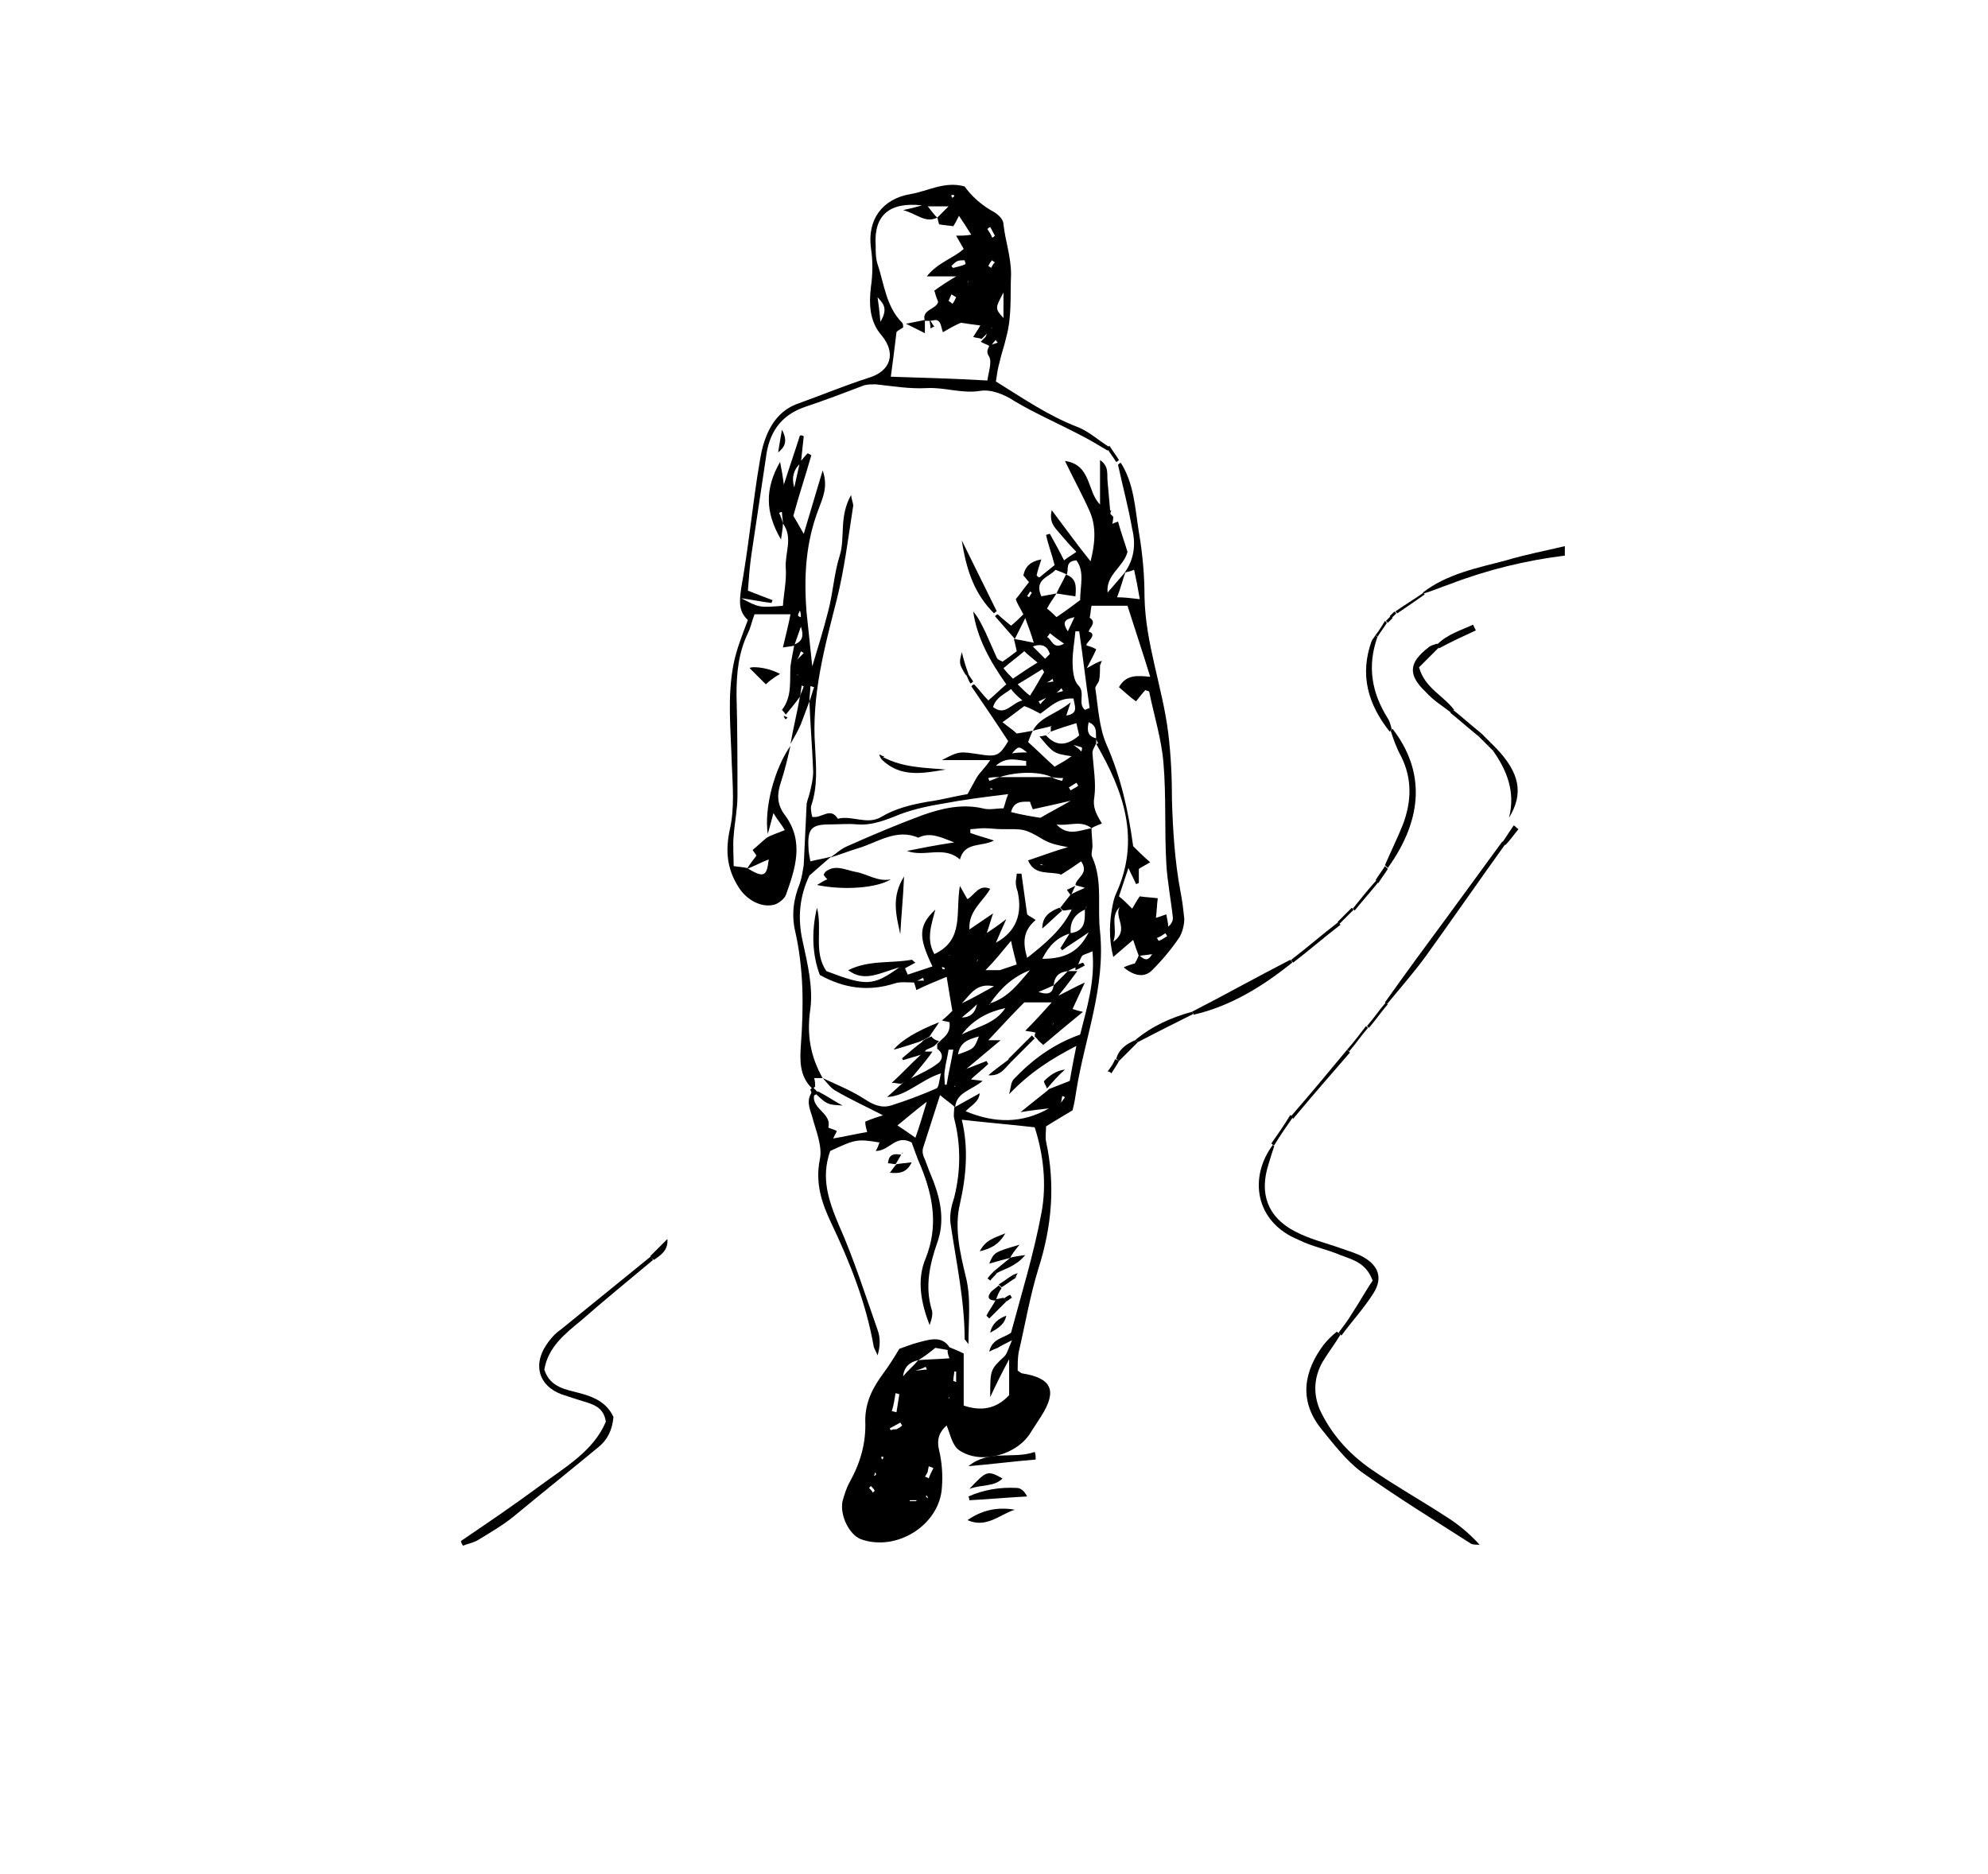 <svg enable-background="new 0 0 210 198" viewBox="0 0 210 198" xmlns="http://www.w3.org/2000/svg"><path d="m150.3 62.6c2.6-2 5.8-2.6 8.8-3.4 2-.6 4.1-1 6.2-1.5v1c-4.1.5-8.2 1.5-12.1 3-.9.3-1.8.7-2.8 1 0 0 0 0-.1-.1z"/><path d="m100.2 142.3c.5.2 1 .4 1.6.7v5.5c1.8.6 3.4.4 4.8-1.1 0-1.1 0-2.2 0-3.8-.8 1.5-1.3 2.5-2 4 0-2.9 0-2.9 1.5-4.3.3-.3.4-.8.8-1.7-.8.4-1.2.6-1.5.8-.3.1-.5.2-.9.4.3-1.4 1.5-1.4 2.3-2 1.1-4.1 2.4-8.3 3.2-12.6.6-3.1.2-6.3-.7-9.1-2.6-.3-5.1-.5-7.7-.8.7 2.9.5 5.8-.2 8.9-.6 2.5 0 5.1.6 7.6.6 2.3.3 4.6.3 7.2-.3-.4-.4-.5-.4-.5 0-4.1-.9-8.2-1.5-12.3-.1-.9.1-1.8.4-2.7.7-2.8.7-5.6 0-8.3-.1-.4 0-.8 0-1.2l2.7-1.5c-.1.6-.3.8-.6 1.1-.2.2-.5.4-.9.8 3.1 1.3 6 1.3 8.8-.3-.9.1-1.8.2-3 .4 1.1-.9 2-1.6 3-2.4h-.1c.8-.3 1.5-.6 2.3-.9.2-1.2.4-2.2.7-3.7-2.7 1.4-4.9 2.8-7.1 5.1.2-.8.2-1.3.5-1.6 2-2.1 4.2-3.7 7-4.7.7-2.8 1.6-5.6 1.3-8.8-.6.3-.9.3-1.1.5-.2.3-.3.7-.5 1.1-.3.2-.7.3-1 .5-.9.1-1.4.5-1.5 1.5-.4.2-.9.4-1.6.7 1.2.4 1.5 0 1.6-.7l1.5-1.5h1c-.6.8-1.1 1.5-2 2.6 1.2-.6 1.9-1 2.8-1.4-.5 1.1-.9 1.9-1.3 2.8-.2.2-.3.3-.5.5-.3.2-.7.3-1 .5-.2.2-.3.3-.5.5-.1.1-.1.1-.1.2 0-.1.1-.1.1-.2.2-.2.3-.3.5-.5.3-.2.7-.3 1-.5.2-.2.3-.3.5-.5.3.1.6.2 1.1.3-1.6 1.3-2.9 2.4-4.2 3.5-.3-.3-.5-.4-.6-.6-.1-.1-.2-.2-.3-.3 0-.1 0-.3.1-.4 0-.1.1-.1.1-.2 0 .1-.1.1-.1.2-.3-.1-.6-.1-1.1-.2 1.1-1.1 2-2.1 2.8-3-.9 0-1.9 0-2.9 0-1.2 1.2-2.4 2.5-3.8 4h1.3c-1.3 1.1-2.5 2.1-3.7 3.1-.2.2-.3.3-.5.5-.1.1-.1.1-.2.2 0-.1.1-.1.1-.2.2-.2.3-.3.5-.5.8-.3 1.5-.6 2.3-.9.1.1.1.2.2.3-.6.6-1.3 1.1-1.9 1.7-.1.1-.2.1-.2.1s.1-.1.1-.2c.4.1.8.1 1.4.2-1.2 1-2.8 1.2-2.9 2.8-.4-.4-.9-.7-1.6-1.3-.6 1.9-1.2 3.7-1.8 5.6-.1.4 0 .8.2 1.2.3.8.6 1.6.9 2.3.8 2.1 1.2 4.3.4 6.5-.8 2.3-1.3 4.6-.6 7 .2.5 0 1.1-.2 1.7-.9-2.3-1.4-4.8-.4-7.1 1.3-3.3.8-6.4-.5-9.6-.4-.9-.7-1.8-1-2.6-1.7-.9-2.3.9-3.8.9.2-.3.3-.6.4-.9-2.4-.4-2.6-.3-5.2.9-1 2.8-.2 5.2.9 7.8 1.6 3.6 2.8 7.4 4.1 11.1.3.8.3 1.7 0 2.7-.1-.3-.3-.6-.4-.9-.8-4.6-2.5-8.9-4.5-13.1-1-2.1-1.7-4.2-1.2-6.7.3-1.4-.4-3-.8-4.5-.3-1-.7-1.8.1-2.8l.2.2c-.7 1.7 1.8 2.1 1.4 3.7 0 .1.6.2.9.4-.2.4-.3.6-.4.8-.1.1-.1.1-.2.2 0-.1.1-.1.1-.2 1.2-.2 2.5-.5 3.7-.7-.1-.4-.2-.7-.2-1.1.7-.3 1.3-.5 2-.7h.5c.1-.1.2-.1.2-.1s-.1.1-.1.2c-.2 0-.4 0-.6 0-1.7-.9-3.5-1.7-5.2-2.7-.5-.3-.9-.9-1.3-1.3 1.5.7 3 1.3 4.4 2.2.9.6 1.8 1 2.8.7 1.6-.5 3.2-1.1 4.8-1.8.3-.1.3-.9.5-1.6-2.2.7-3.6 2.4-5.7 2.5.6-.5 1.2-1.1 1.8-1.6.3-.2.7-.3 1-.5.8-.4 1.7-.8 2.5-1.4.6-.4.7-1.1 0-1.6 0-.2 0-.3 0-.5.2-.2.3-.3.5-.5.6-.5.9-1 .8-1.8-.3-.1-.6-.1-.8-.2.4-.3.8-.7 1.1-1-.2-1.2-.4-2.3-.6-3.6-1.2.5-2.2.9-3.2 1.4-.1-.4-.2-.7-.3-.9.4-.1.7-.1 1.1-.1 0-.1-.1-.2-.1-.3-.3.2-.6.3-1 .5-.7 0-1.4-.1-2 .1-2.8.9-5.4.5-7.9-.9-.8-2.1-.9-4.6-.3-7.1.6 2.3-.4 4.7 1 6.7 4.2 1.6 4.9 1.6 7.7-.4-2.1.6-3.7 1.6-5.4.3 2.2-1.1 4.5-.7 6.7-1.1.1 0 .2.2.4.3-.4.2-.7.4-1.1.6.1.2.2.5.3.7-.1.1-.2.1-.2.1s.1-.1.1-.1c.9-.3 1.8-.6 2.7-.9-1.5-3.1-1.5-4.3.3-6-.4 1.6-1 3.1-.1 4.7 3.2-1.5 2.2-4.4 2.7-7.2.4.7.6 1.1.8 1.4.8-.5 1.2-1.6 2.4-1.1-.8 1.4-2.3 2.3-2.2 4.3.9-.6 1.6-1.1 2.5-1.7-.3.9-.5 1.6-.7 2.2-.1.1-.2.1-.1.1 0 0 .1-.1.1-.2.6-.4 1.2-.8 2.1-1.5-.5 1.1-.8 1.8-1.1 2.5 2.2-1.2 2.8-3.1 2.3-5.4-.1-.3-.2-.6-.2-1 0-.3.1-.6.1-.9h.5c.2 1.4.4 2.9.6 4.3.2.2.5.3.9.6-1.3 1.1-1.4 2.3-.9 4 1.9-1.5 3.7-3 4.7-5.1.1-.1.1-.1.1-.2 0 .1-.1.2-.1.2-.3 0-.6.1-.9.1-.1-.1-.2-.2-.3-.3.4-.5.7-.9 1.1-1.4.4-.2.8-.4 1.5-.7-.6-.2-.8-.2-1-.3.1-.8 1.5-1.2.6-2.5-.7.5-1.3.9-2.1 1.4-1.1-.4-2.8.2-3.5-1.5 1.5-.5 2.8-1 4.2-1.4-1-.2-1.7-.3-2.6-.8-2-1.2-2.1-1.1-4.3-1.1-.7 0-1.3-.1-2-.1-.5 0-1 .1-1.4.1v.4c.8.3 1.6.5 2.5.8-1.3.7-3.1.1-3.6 2-1.7-1.5-3.7-.2-5.6-.9 1.5-.3 3-.6 5-.9-1.5-.6-2.6-1.1-3.8-.5-2.3-1-4.3.5-6.3 1.1-1 .3-2 .7-3 1 .6-.4 1.1-.9 1.8-1.2 2.7-1.2 5.3-2.3 8-3.3 2-.7 4.1-1.2 6.3-.7.7.2 1.4 0 2.2 0 .2-.5.2-.8.5-1.5-2.5.3-4.8.6-6.9 1-1.8.3-3.6.7-5.2 1.4-1.3.5-2.5.9-3.8.8-1-.1-2 0-3 0-1.9 0-2.3.5-2.2 2.4 0 .5.1.9.2 1.5.8-.2 1.5-.3 2.2-.5-.7.6-1.4 1.2-2.3 2-1 2.1-1.3 4.4-.7 7 .5 2.3 1.1 4.8.8 7.1-.4 2.7 0 5 1.3 7.3-.3 0-.7 0-1 0-.1-.2-.1-.4 0-.1-.2-.3-.1-.1.1.1.1.3.1.6.1.9-.1.1-.2.2-.3.2-1.4-1.3-1.3-3.1-1.2-4.6.3-4.1.3-8-.6-12-.4-1.7-.2-3.4.5-5.1.2-.6.3-1.3.4-1.9.1-2.1.2-4.2.3-6.3 0-.4.2-.8.3-1.2.2-.8.4-1.6.4-2.4-.1-2.5-.3-4.9-.4-7.4.2-.5.3-1 .5-1.5-.1 0-.2-.1-.4-.1 0 .5-.1 1.1-.1 1.6-.3.8-.6 1.6-.9 2.4-.3.7-.7 1.4-1.1 2.1.3-1.7.7-3.3 1-5 .1-.4.3-.7.4-1.1-.1 0-.1 0-.2-.1-.1.4-.1.8-.2 1.2-.5.7-1 1.3-1.5 1.9-.1-.2-.4-.5-.4-.5 1.1-1.4.8-3.1.9-4.6.1-.8.3-1.6.4-2.3.7-.3 1.1-.7.7-1.9-.3.9-.5 1.4-.7 2-.3.1-.6.1-1.2.2.3-1.3.6-2.4.8-3.5-1.3 0-2.6 0-3.8 0-.3.8-.4 1.4-.7 2-1 2.1-1.2 4.2-1.2 6.5.1 3.6.1 7.1.1 10.7 0 1.4-.3 2.8-.4 4.2-.1 1 0 2.1 0 3.2.6.1 1 .1 1.4.2 1.8 1.1 2.1.9 2.3-.9-.8.3-1.5.7-2.3 1 .3-.5.7-1 1-1.4-.1-.2-.2-.3-.4-.6.6-.5 1-.9 1.5-1.3.5-.3 1.2-.5 1.9-.8-.4-.7-.8-1.1-1.2-1.8-.2.7-.3 1.2-.6 2.2-.4-2.7.7-6.9 2.4-9.3-.3 1.3-.6 2.6-1 3.8s-.5 2.3.4 3.5c2.1 2.8 1.1 5.7.1 8.5-.2.4-.8.9-1.3 1-1.4.3-2.9-.6-3.7-1.9-1.2-1.9-1.4-3.8-.9-6.1.5-2.2.3-4.6.2-6.9-.1-3.6-.5-7.1.2-10.6.3-1.5.9-3 1.5-4.6-1-.9-.9-2-.7-3.4.7-3.9 1.1-7.8 1.7-11.8.2-1.1.3-2.1.6-3.2.6-2.1 1.7-3.8 3.8-4.5 2.5-.9 4.9-1.9 7.4-2.7 2.3-.7 2.9-2.6 1.3-4.5-1.3-1.5-1.3-3.4-1.1-5.1.2-1.4.2-2.8 0-4.1-.4-3 1.2-5.2 4.2-5.7 1.8-.3 3.6-1.4 5.7-.8.7 1 1.8 2 3.1 2.7.5.3 1 .8 1 1.3.2 1.8.8 3.4.8 5.3-.1 2.2.1 4.4-.5 6.6-.2.9-.5 1.7-.7 2.6-.2.7-.3 1.4-.4 2.1 2.9 1.8 5.5 3.6 8.6 4.8 1.3.5 2.3 1.5 3.5 2.2-.1.1-.2.2-.3.3-1-.6-2-1.2-3-1.7-2.3-1.2-4.6-2.2-6.8-3.5-1.2-.8-2.6-1.3-3.7-1.1-1.9.3-3.7-.4-5.6-.3-1.8.1-3.6-.2-5.4-.4-.4 0-.8 0-1.2.1-2.1.8-4.2 1.6-6.3 2.3-2.6.9-3.8 2.8-4.1 5.4-.5 3.3-1 6.7-1.5 10-.2 1.3-.3 2.7-.4 4 1 .4 1.8.7 2.6 1 0 .1-.1.2-.1.3-.9-.1-1.8-.3-3.2-.5 1.9 1 1.9 1 4.4.8.1-1.4.4-2.7.3-4-.1-1.6.8-3.2-.3-4.7 0-.4-.1-.8-.1-1.2-.1 0-.2 0-.3.1.2.4.3.7.4 1.1 0 .5-.1.9-.2 1.7-1.7-2.9-1.7-5.4-.1-8.2.2 1 .3 1.6.4 2.4.6-1.9 1.2-3.6 1.7-5.2.2 0 .3 0 .4.1-.1.9-.2 1.9-.3 2.8-.8.7-1 1.6-.7 2.6.2-.9.4-1.8.6-2.7.3-.3.5-.6.8-.9.1 0 .2.1.4.2-.6 2.1-1.3 4.2-1.9 6.4.3.5.6 1 1.1 1.9.7-2.4 1.3-4.3 2-6.7.6 1.7 0 2.9-.4 4-1.4 3.6-1.6 7.2-1.3 11 .2 1.9.4 3.8.6 5.7.6-2 1.2-3.9 1.7-5.9.5-1.9.6-3.9 1.2-5.8s-.1-4.1 1.2-6.4c.1.7.3 1 .2 1.3-.5 3.2-.9 6.5-1.7 9.7-1.3 5.1-2.7 10.2-2.3 15.6.1 2.1.3 4.1-.4 6.2-.1.3 0 .8.1 1.2 1 .2 1.9-1.1 2.7.2 1.5-.4 3.1.7 4.6-.2s3.2-1.3 4.9-1.6c1.5-.2 2.9-.6 4.2-.8.4-.7.7-1.3 1-1.8s.8-.9 1.4-1.8c-1.9 0-3.3 0-5.1 0 1.9-1 1.9-.9 4-.6 1.8.3 2.1.1 3-1.4-1.3-2-2.6-3.9-3.9-5.8.1-.1.2-.2.3-.2.5.5.9 1.1 1.5 1.7.7-.6 1.2-1.1 1.9-1.7-1.7-2.4-3.1-4.9-3.5-7.7.6.7.9 1.4 1.3 2.2.4.9.8 1.8 1.2 2.7.1.2.4.3.6.4.6-.4 1.1-.8 1.5-1.1-.1-.5-.2-.9-.3-1.3.6.1 1.1.2 2.1.4-.3-1-.5-1.5-.9-2.6-.5 1-.8 1.6-1.1 2.2-.7-.8-1.4-1.6-2.1-2.4.1-.1.2-.2.3-.2.4.4.8.7 1.4 1.2.5-.4.9-.8 1.3-1.2-.3-.6-.6-1-.8-1.6.5-.6.9-1.2 1.4-1.8-.2-.2-.4-.5-.6-.7.2-1 .8-1.5 1.9-1.7-.2.6-.4 1.2-.5 1.7.1.1.2.2.3.2.5-.4 1.1-.9 1.6-1.3-.3-1.2-.7-2.2-.9-3.2.1 0 .3-.1.4-.1.5.9 1 1.8 1.5 2.8.5-.4.9-.6 1.3-.9-.7-.7-1.2-1.3-1.8-2-.5-.6-1.1-1.1-.8-2.4 1.5 2 2.8 3.8 4.1 5.4.4-1.6.7-3.5-.1-5.3s-1.7-3.4-2.6-5.3c2.8.4 2.3 3.2 3.7 4.6 0-1.7 0-3.1 0-4.7 1 .7.7 1.5.8 2.3.1 1.1.2 2.2.3 3.4.1.1.2.2.3.3 0 .3-.1.6-.1.9-.1 0-.1.1-.2.1 0 0 .1-.1.1-.2.2-.1.4-.2.7-.3.3 1.1.7 2.2 1 3.2-.4 1.6-2.3 2.4-2.1 4.3.7-.8 1.3-1.5 1.9-2.2-.3.8-.5 1.7-.9 2.7.8 0 1.5.1 2.4.2-.2-1.2-.4-2.2-.6-3.1-.5.2-.7.2-1 .3 1-1.4 1.2-3 .8-4.6-.4-2.3-1-4.5-1.5-6.8.1-.1.2-.2.3-.2 1.4 2.2 1.5 4.8 1.9 7.3.4 2.3.6 4.6.6 6.9.1 4.9 1.9 9.5 2.5 14.3.3 2.4.4 4.8.4 7.2.1 3.2.3 6.4.9 9.6.2 1 .3 1.9.4 2.9 0 .6-.2 1.4-.5 1.9-.8 1.2-1.8 2.4-2.8 3.4-.8.9-1.9.8-3.1-.2.4-.2.8-.3 1.1-.4.2.1.4.3.1.1.3.1.1 0-.1 0 .2-.3.4-.7.5-1 .5.4.9.8 1.4-.1-.5.1-.9.1-1.4.2-.2-.5-.4-1.1-.6-1.7-.7.6-1.3 1.1-2.1 1.8-.5-2-.4-3.7-.1-5.3.1-.5.2-1 .4-1.4 2.6-5.7.8-10.8-2.1-15.8.1 0 .2-.1.2-.1-.1-.1-.1-.2-.2-.4-.1-.6.2-1.4-.8-1.8-.2.9-.1 1.5.8 1.7v.5c-.1.3-.4.7-.4 1 .1 1.6.4 3.2.2 4.7-.2 1.1.2 1.8.8 2.8-.5.2-.8.3-1.1.5-1.1-.9-2.4-.2-3.7-.4 1.2 1.3 2.5.6 3.7.4 0 .6.1 1.3.1 1.9 0 .4-.2.9 0 1.2 1.1 2.5.5 5.2.8 7.8.6 5.9-1.6 11.2-2.5 16.8-.1.7-.2 1.3-.4 2.1-.8.5-1.7 1-2.8 1.7 0 .5-.1 1.1 0 1.6 1 4.6.6 9-.8 13.4-.9 2.9-1.4 5.9-2.1 8.9-.1.6-.1 1.3-.1 1.9.3.2.4.3.5.3 3.1.5 3.7 1.8 2 4.5-.4.6-.7 1.1-1.1 1.7-1.4 2.4-5.3 3.5-7.6 1.9-.7-.5-.9-1.6-1.3-2.6-.7.6-1.1 1.4-.8 2.6.3 1.3.4 2.6.3 3.9-.2 4-4.8 6.9-8.6 5.5-1.2-.5-2.2-2.5-1.9-4 .2-.7.4-1.4.8-2.1 1.1-2 1.7-4.1 1.6-6.4 0-2 .8-3.5 1.9-5 .6-.8 1.1-1.6 1.7-2.6.6-.2 1.3-.5 2.1-.7 1.2-.3 2.6-.8 3.4.9-.5-.1-1.1-.2-1.7-.3-.5.4-1.1.9-1.8 1.3-.9.2-1.5.7-1.6 1.7.5-.6 1.1-1.1 1.6-1.7 1.1-.1 2.2-.1 3.3-.2-.3-.7-.2-.9-.1-1.2zm-15.4-71.6c-.2.2-.3.3-.5.5-.1.1-.1.1-.1.2 0-.1.1-.1.1-.2.1-.2.3-.4.5-.5 0-.1.1-.2.1-.2s-.1.1-.1.2zm15.4 77.1c.1-.1.1-.1.1-.2-.1.1-.1.2-.1.2 0 .1-.1.1-.1.2 0-.1 0-.1.1-.2zm13.9-57.7c-.1.1-.1.1-.2.2.1-.1.1-.2.2-.2 0-.1.1-.2.1-.2s0 .1-.1.2zm-11.9-60.2c-.1.1-.2.1-.2.1s.1-.1.2-.1c0-.1.1-.1.1-.2-.1.1-.1.1-.1.2zm2.5 4.9c-.2.2-.3.3-.5.5s-.3.3-.5.5c-.3-.1-.6-.1-.9-.2.3-.5.6-.9.8-1.3.1-.1.2-.1.2-.1s-.1 0-.1.2c-.8-.1-1.6-.2-2.2-.3-.7.3-1.2.6-1.9 1-.2-.6-.2-1-.5-1.2-.2-.2-.6 0-.9 0-.2 0-.4 0-.5 0-.4-1.2 1.2-1.2 1.4-2-.2-.5-.3-.8-.4-1.2.7-.5 1.3-.9 2.3-1.5-1.2 0-2 0-3.1 0 1.2-1.5 2.8-1.9 3.9-2.9-.3-.5-.5-.9-.8-1.4.5 0 1 0 1.6-.1-.5-.8-.9-1.4-1.3-2-.2.4-.4.8-.6 1.1-.6-.1-1-.1-1.5-.2-.1-.3-.1-.5-.2-.7.3-.3.6-.6 1.2-1.2-1 0-1.6 0-2.2 0 .4.5.7.9 1 1.2-1.3.6-2.1-.4-3.6-.8.9-.2 1.3-.3 2-.5-3.5-.4-5.1 1.1-4.9 4.2 0 .7 0 1.4.2 2 .7 2.1.9 4.5 2.6 6.2.1.1.1.3.1.5-.3.2-.7.4-.7.5-.2 1.7-.4 3.2-.6 4.7 3.2.1 6.7.2 10.2.4.1-.8.5-1.9.2-2.5-.4-.6-.1-.8 0-1.2.3-.1.6-.2.9-.3-.1-.1-.2-.2-.2-.3-.2.2-.4.5-.6.7-.3-.2-.7-.3-1-.5l.5-.5c.2-.5.3-.6.6-.8 0-.1.1-.1.1-.2-.1.1-.1.2-.1.2zm-3.6 73.2.5-.5c.8 0 1.4-.4 1.6-1.4-.5.5-1 .9-1.6 1.4-.1.2-.3.4-.5.5 0 .1-.1.2-.1.2s.1-.1.1-.2zm2.1-6.4c-.2.2-.3.3-.5.5-.1.1-.2.1-.2.1s.1-.1.1-.2c.2-.1.4-.3.6-.4 0-.1.1-.1.1-.2-.1 0-.1.1-.1.2zm-1.1 2.4.5-.5c.3-.2.7-.3 1-.5l.5-.5h1 .5c.6-.2 1.2-.4 1.8-.6-.2-.8-.4-1.5-.6-2.5-1 1.2-1.8 2.2-2.7 3.1-.2.2-.3.3-.5.5-.3.2-.7.3-1 .5-.1.2-.3.4-.5.5 0 .1 0 .2-.1.2.1-.1.1-.1.1-.2zm7.5-38.3c-.1-.1-.1-.2-.1-.2s.1.1.1.2c.1.2.1.4 0 0 .2.4.1.2 0 0zm1 6.4c.2 0 .5-.1.7-.1-.1-.1-.1-.2-.1-.3-.2.2-.4.3-.6.4-.1.1-.1.2-.1.2s0-.1.1-.2zm1 1.1c-.3.2-.7.3-1 .5-.3.1-.6.3-.9.4.1.1.1.2.2.3.2-.3.5-.5.7-.8.3-.1.7-.3 1-.4.2-.1.5-.1.7-.2-.1-.1-.1-.2-.2-.3-.1.2-.3.3-.5.5zm0 2.9c.3-.2.7-.3 1-.5 1.4-.2.9-1 .8-1.8-1.6-.1-2.5.9-3.5 1.6-.6-.3-1.1-.6-1.7-.8-.7.5-1.3 1-2.3 1.7.6.5 1.1.8 1.5 1.2.6-.1 1.2-.2 1.7-.3-.2.4-.3.7-.5 1.2.9.8 1.8 1.7 2.8 2.6.5-.3.9-.5 1.2-.7.2-.1.4-.3.6-.4-1.9-.3-1.9-.3-3.4-2.1.3 0 .5-.1.7-.1 1.1 1.2 2.2 1.1 3.5 0-.1-.4-.2-.9-.3-1.3-1 .3-1.9.6-2.7.9 0-.2 0-.3 0-.5.2-.3.4-.5.6-.7zm-11.5 24.9c.2-.1.4-.1.1 0 .3-.2.1-.1-.1 0 0 .1 0 .2-.1.2.1-.1.1-.1.1-.2zm12 15.5c.1-.2.3-.4.4-.6-.1 0-.2-.1-.3-.1 0 .2-.1.4-.1.7-.1 0-.2.1 0 0-.1.1-.1 0 0 0zm-27.9-46.8.7-.7c-.1-.1-.2-.1-.3-.2-.1.3-.2.6-.4.9 0 .1-.1.1-.1.1s.1-.1.1-.1zm12.5 75.1c.4 0 .8-.1 1.2-.1 0-.1-.1-.2-.1-.3-.4.2-.7.3-1.1.4 0 .1-.1.2-.1.1-.1.1 0 0 .1-.1zm-4-113.4c-.1 0-.1-.1-.2-.2.1 0 .2.1.2.2.1.7.2 1.4.3 2.6.9-1.5.2-2-.3-2.6zm18.4 50.7c.3.2.7.3 1.1.4 0-.1.1-.2.1-.3-.4 0-.8 0-1.2-.1-1.3-.6-3.6-.6-5.5 0-.4 0-.8 0-1.2.1 0 .1.1.2.1.3.4-.1.7-.3 1.1-.4zm-9.5 23.9c1.1-.5 2.1-1.1 3.4-1.8-1.9-.4-2.5.9-3.4 1.8 0 .1 0 .2-.1.2.1-.1.1-.1.1-.2zm13-9.9c-1.1.5-1.6 1.3-1.5 2.5-1.4.4-2.3 1.3-3 2.7 2.5 0 3.9-.8 4.9-2.8-1.1.8-2 1.3-2.8 1.9-.1-.1-.1-.2-.2-.2.3-.5.7-1.1 1-1.6 1.7-.2 1.6-1.4 1.6-2.5.1-.1.1-.2.2-.3-.1 0-.1.2-.2.3zm-10 9.9c1.9-.6 3-2.1 4.2-3.5-1.8.7-3.1 1.9-4.2 3.5 0 .1-.1.1-.1.2.1-.1.1-.1.1-.2zm1.6.5c-1.8.4-3.4 1.2-4.6 2.8 1.5-.8 3.5-1.1 4.6-2.8 0-.1.1-.2.1-.2-.1.1-.1.2-.1.2zm6.9-21.9c-1.3.3-2.6.6-4 .9-.1-.2-.2-.5-.3-.8-.8 0-1.7-.1-2 1.1 1.2.3 2.4.5 3.1.6 1.2-.7 2.2-1.2 3.2-1.8.2-.1.4-.1 0 0 .4-.2.2-.1 0 0zm-1.5-21.9c-.3.5-.7 1-1 1.6.4.3.7.6 1 .9.9-.6 1.7-1.2 2.5-1.8 0-1.5.5-3-.4-4.2-1.2.1-.8.9-1 1.5-.4-.2-.7-.3-1.2-.5-.7.8-2.3 1-1.5 2.8.5-.1 1.1-.2 1.6-.3zm4.3 7.3.3.3c0 .5 0 1.1-.1 1.6-.1.3-.4.6-.4.8.3 2 .4 4.2 1.2 6 1.5 3.4 2.3 7 2.8 10.7.6.6 1.1 1.1 1.8 1.7-.5.3-.9.5-1.2.7v1.5c-.1 0-.2.1-.3.1-.2-.5-.5-1-.8-1.7-.4 1.2-.7 2.1-1 3 .5.4.9.8 1.4 1.3.3-.5.5-.9.8-1.3.6.1 1.1.1 1.9.2-.1.7-.1 1.4-.2 2.1-.1.2-.2.4-.1.1-.1.3 0 .1 0-.1.4-.1.9-.3 1.2-.4.1.6.2.9.2 1.3.4-.3.5-.7.5-.9-.2-1.9-.6-3.9-.7-5.8-.2-3.5 0-7.1-.3-10.6-.2-2.5-1-5-1.5-7.5 0-.1-.3-.1-.4-.2-.3.3-.6.7-1 1.2-.7-.5-1.2-1-1.8-1.5.8-1.4 2-1.2 3.3-1.1-.8-2.6-1.6-5-2.4-7.5-1.1 0-2.4 0-3.8 0-.1.5-.1.9-.2 1.3-.1.1-.2.1-.2.1s.1-.1.1-.2c.9.5.2 1 0 1.5-.1.1-.1.1-.2.2 0-.1.1-.1.1-.2 1.3.3-.4 1.3-.1 1.5.7.2.8.3 1 .4-.3.7-.6 1.2-1 2 .7-.4.9-.5 1.1-.6zm-1.9-3.3c-.2 0-.3 0-.4 0-.1 1.1-.3 2.1-.3 3.2 0 .9.1 2 .6 2.5.8.8-.1 1.9.7 2.6 0 0 .2-.1.5-.2-.4-2.7-.7-5.4-1.1-8.1zm-4.4 3.3c-.6-.5-1-.8-1.4-1.2-.7.6-1.4 1.1-2.2 1.8.4.5.7.8 1 1.1.9-.6 1.6-1.1 2.6-1.7zm-11.7 46.4c-1.2.9-2.1 1.7-3.1 2.5.6.4 1.2.8 1.9 1.3.5-1.4.8-2.5 1.2-3.8zm10.1-42.4c-.6-.5-.9-.8-1.2-1.2-.8.6-1.6.9-1.9 1.9 1.3 1 1.9-.4 3.1-.7zm2.3-3c-.1-.1-.1-.2-.2-.3-.8.5-1.6 1-2.6 1.6.5.5.9.9 1.3 1.2.6-.9 1-1.7 1.5-2.5zm-9.1 40.4c1.7-.6 1.7-.6 2.2-1.9-1.1.3-2 .6-2.2 1.9zm7.2-30.5c0-.2 0-.4 0-.5-1-.1-2.1-.5-3.2.5zm9.2 18.6c1.8-1.3 0-2.6.7-3.7-1.1 1.1-.2 2.3-.7 3.7zm-16.9 11.4c-.2 0-.4 0-.5 0-.1.7-.3 1.4-.4 2.2-.1.5 0 1 0 1.5h.2c.2-1.3.5-2.5.7-3.7zm5.3-80c-.9 1.7-.9 1.7 0 2.7 0-.8 0-1.5 0-2.7zm4.4 38.7.5-.5c-.2-.7-.7-1.2-1.8-.8.4.4.8.8 1.3 1.3zm.5-2.7c-.1.2-.2.3-.3.4.5.2.6 1.4 1.8.7-.6-.4-1-.7-1.5-1.1zm-16.7 82.2c.2 0 .4.1.5.1.1-.6.2-1.3.3-1.9-.1 0-.2-.1-.4-.1-.1.6-.2 1.3-.4 1.9zm18.6-82.4c.3-.6.5-1.1.7-1.5-.7.2-1.5.3-.7 1.5zm-4.3 12.8c-.9-.7-.9-.7-1.6.1.5-.1 1-.1 1.6-.1zm-9.9 75.6c-.2-.1-.3-.1-.5-.2 0 .2-.1.4-.1.6-.1.2-.2.4-.3.5.2.1.3.1.4.2.1-.3.3-.7.5-1.1zm3.4-127.2c0-.1-.1-.3-.1-.4-.3 0-.6 0-.8.1s-.4.3-.6.5c.1.1.1.2.2.2.4-.1.9-.2 1.3-.4zm-8 123c0 .1.1.2.1.2.2-.1.4-.1.6-.1.2-.1.4-.2.6-.4-.1-.1-.1-.2-.2-.3-.4.2-.7.4-1.1.6zm18.9-67.7c.1.1.1.2.2.3.3-.2.6-.3.8-.5-.1-.1-.1-.2-.2-.3-.3.2-.5.3-.8.5zm-12.7-51.4c.2.1.3.2.4.3.2-.2.3-.5.4-.7-.2-.1-.3-.2-.5-.3-.1.2-.2.5-.3.7zm4.6-6.7c.1 0 .2-.1.3-.2-.2-.3-.3-.6-.5-.9-.1 0-.2.1-.3.2.2.3.4.6.5.9zm-4.1 120.8c.1 0 .2.1.3.1 0-.4 0-.8 0-1.1-.1 0-.1 0-.2 0 0 .3-.1.6-.1 1zm22.6-47c-.1-.1-.1-.2-.2-.3-.3.2-.6.4-.9.5.1.1.1.2.2.3.3-.1.6-.3.9-.5zm-26.5 59.7c0-.1 0-.1 0-.1-.2 0-.5 0-.7 0v.1zm8.3-130.9c-.1 0-.2-.1-.3-.2-.2.2-.3.4-.4.6.1.1.2.1.3.2.1-.2.2-.4.4-.6zm-13.1 129.3c-.1.1-.1.1-.2.2.2.2.3.3.4.5l.2-.2c-.1-.2-.2-.3-.4-.5zm-7.5-92.5c-.1.2-.2.4-.2.5s.2.2.3.2c0-.2 0-.4-.1-.7zm28.9 14.2c.5.4.7.5.8.7.1-.1.1-.3.1-.4-.1-.1-.3-.1-.9-.3zm-4.4-16.1c-.1 0-.1-.1-.2-.1-.1.2-.2.3-.3.5.1 0 .2.1.2.1.1-.2.2-.3.3-.5zm-8.2-41.9s0-.1-.1-.1-.2 0-.2 0c0 .1 0 .2.1.3.1-.1.2-.1.2-.2zm9.5 70.7c-.2 0-.3-.1-.4-.1 0 .1.1.1.1.1zm-17.8 64.2c-.1 0-.1 0-.1.1s0 .1-.1.2c.1 0 .2 0 .2-.1.1 0 0-.1 0-.2zm12.3-72.3c-.1 0-.2 0-.2 0 0 .1 0 .1.1.1h.2c-.1 0-.1-.1-.1-.1zm-6.8 74.9c0-.1-.1-.1-.1-.2-.1.1-.2.1-.1.1l.2.2c0 .1 0 0 0-.1zm1.8-55.8c0-.1 0-.1-.1-.2-.1 0-.2 0-.2-.1 0 .1 0 .2.1.3zm-6.5 51.7c0-.1 0-.1 0-.2-.1 0-.1 0-.2 0 0 .1 0 .2.1.3 0-.1.1-.1.1-.1zm7.6-39.4-.1.1h.1z"/><path d="m69 133.1c-2.5 2.1-5.1 4.2-7.6 6.4-1.7 1.4-3.5 2.8-3.9 5.2.6 1.9 2.3 2.1 3.8 2.5s2.8 1 3.5 2.5c-.1 1.3-.6 2.4-1.6 3.2-2.9 2.4-5.9 4.8-8.8 7.2-1.2 1-2.6 1.8-3.9 2.6-.5.3-1.1.4-1.6.6-.1-.2-.2-.3-.2-.5 2.8-1.9 5.6-3.8 8.3-5.8s5.7-3.7 7-6.8c-.2-1.3-1-1.7-1.9-2-1-.3-1.9-.6-2.8-.9-2.4-.9-3-3.1-1.6-5.2.4-.6.9-1.2 1.5-1.6 3.2-2.6 6.4-5.2 9.6-7.8 0 .2.1.3.2.4z"/><path d="m141.6 141c-.6 1-1.3 1.9-1.9 2.9-.9 1.6-1 3.3-.3 5 1.2 2.6 3.1 4.7 5.4 6.3 2.6 1.8 5.3 3.3 7.9 5 1.3.8 2.5 1.8 3.6 3-.3 0-.7 0-.9-.1-3.9-2.5-7.8-4.9-11.6-7.6-1.6-1.2-2.9-2.9-4.2-4.5-2.5-3.1-1.8-6.2.2-8.9.4-.5.9-1 1.4-1.4.2.1.3.2.4.3z"/><path d="m134.6 121.1c-.2.6-.4 1.2-.6 1.9-1 3.1-.1 5.6 2.8 7.1 1.5.8 3.2 1.2 4.9 1.8.8.3 1.6.5 2.3.9 1.6.9 2.1 2.2 1.1 3.8s-2.3 3-3.4 4.5c-.1-.1-.2-.2-.3-.3.5-.7 1-1.3 1.4-2 .8-1.2 1.5-2.5 2.2-3.5-.7-1.9-2.1-2.2-3.4-2.7-1.4-.6-3-.9-4.4-1.6-4.7-1.9-5.3-6.7-2.7-10.1-.1 0 0 .1.1.2z"/><path d="m146.3 105.9c2.2-3.1 4.4-6.1 6.7-9.2 1.9-2.6 3.8-5.2 5.7-7.8.1.1.2.2.3.3-2.8 3.9-5.5 7.8-8.3 11.7-1.3 1.8-2.8 3.5-4.2 5.2 0 0-.1-.1-.2-.2z"/><path d="m147.1 77c3.4 4.4 3.3 9.4-.5 14.7-.1-.1-.2-.2-.3-.3.6-1.4 1.3-2.8 1.9-4.3.9-2.4 1-4.8-.2-7.2-.5-.9-.8-1.8-1.1-2.7 0 0 .1-.1.2-.2z"/><path d="m125.9 106.9c3.5-1.8 6.9-3.7 10.4-5.5.1.1.2.2.2.3-3.1 2.5-6.5 4.6-10.4 5.5 0-.1-.1-.2-.2-.3z"/><path d="m146.8 77.3c-2.3-2.9-3.2-6-1.9-9.6.1-.2.3-.4.4-.6.1.1.2.2.2.2-1.1 3.1-.6 5.9 1.1 8.6.2.3.3.7.4 1.1 0 .1-.1.2-.2.3z"/><path d="m153.3 75.3c-.9-.7-1.9-1.3-2.7-2.2-1.9-1.8-1.8-3.1.3-4.7.2-.2.6-.3.9-.4.1.1.2.2.3.3-.7.7-1.5 1.5-2.2 2.2.6 2.2 2.6 3 3.7 4.5-.2.1-.2.2-.3.3z"/><path d="m136.4 117.9c2-2.3 4-4.7 5.9-7 .1.1.2.2.3.3-2 2.3-4 4.6-6 7-.1-.2-.2-.3-.2-.3z"/><path d="m102.3 158.1c1.6-.7 3.3-1 5.1-.9.4 0 .8.3 1.1.9-2 .1-4.1.3-6.1.4 0 0 0-.2-.1-.4z"/><path d="m158 79c2.5 2.6 3 4.8 1.4 7.4.7-2.7-.2-5-1.7-7.1.1-.1.2-.2.3-.3z"/><path d="m109.4 154.2c-2.4.2-4.7.5-7.1.7 2.2-1.8 4.7-.7 7-1.5.1.2.1.5.1.8z"/><path d="m141.6 97.7c-1.7 1.3-3.3 2.7-5 4-.1-.1-.2-.2-.2-.3 1.7-1.3 3.3-2.7 5-4 0 .1.1.2.2.3z"/><path d="m119.9 109.9c1.8-1.5 3.8-2.4 6-3 .1.1.1.2.2.2-2 1-4 2-5.9 3-.1-.1-.2-.1-.3-.2z"/><path d="m107.2 159.5c-1.6.5-3 2-5 1.1 1.6-1.1 3.2-1.4 5-1.1z"/><path d="m105.9 156.2c-.9.9-2.1.6-3.5 1.1 1.8-1.9 1.9-2 3.5-1.1z"/><path d="m106.7 132.9c-.8.2-1.5.4-2.2.6.5-1.2.5-1.2 3.2-2-.5.6-.8 1-1 1.4z"/><path d="m151.8 68.1c1.1-1.1 2.5-1.5 3.8-2.1.1.2.2.4.3.6-1.3.6-2.6 1.2-3.9 1.9-.1-.3-.1-.4-.2-.4z"/><path d="m145.6 93.2c-.8 1-1.7 2-2.5 3-.1-.1-.2-.2-.2-.2.8-1 1.6-2 2.5-3 0 0 .1.1.2.2z"/><path d="m156.2 77.8c-1-.8-2-1.7-3-2.5.1-.1.2-.2.3-.3 1 .8 2 1.7 3 2.5-.1.1-.2.2-.3.3z"/><path d="m106.2 130.3c-.7 1.2-1.5 1.6-2.7 1.9.6-1.2 1.5-1.4 2.7-1.9z"/><path d="m134.3 120.8c.7-1 1.4-2 2-3 .1.1.2.2.3.2-.7 1-1.4 2-2 3-.1 0-.2-.1-.3-.2z"/><path d="m150.5 62.8c-1 .7-2 1.4-2.9 2-.1-.1-.2-.2-.2-.2 1-.7 2-1.3 3-2 0 .1 0 .1.1.2z"/><path d="m105 134.3c.6-.5 1.1-.9 1.7-1.4h-.1c.4-.1.9-.2 1.7-.3-1 1.2-2.1 1.4-3 1.9-.1-.1-.2-.2-.3-.2z"/><path d="m142.3 110.9c.7-.8 1.4-1.7 2-2.5.1.1.2.2.2.2-.7.8-1.3 1.7-2 2.5 0-.1-.1-.1-.2-.2z"/><path d="m94.7 123c.5-.1.9-.1 1.6-.2-.5 1.1-1.3 1.2-2.3 1.1.3-.4.5-.7.7-.9z"/><path d="m146.6 106.1c-.7.8-1.3 1.7-2 2.5-.1-.1-.2-.2-.2-.2.7-.8 1.3-1.7 2-2.5 0 .1.1.2.2.2z"/><path d="m104.6 140.8c.2-1 .9-1.5 1.7-1.8-.2 1-1 1.4-1.7 1.8z"/><path d="m120.2 110.1c-.7.7-1.3 1.3-2 2-.1-.1-.2-.2-.3-.2.3-1.1 1.1-1.6 2-2 .1.1.2.1.3.2z"/><path d="m68.7 132.7 1.8-1.8c.1 1.2-.7 1.7-1.4 2.2-.2-.1-.3-.2-.4-.4z"/><path d="m106.3 137.5c-.6.6-1.2 1.2-1.8 1.8-.1-.1-.2-.2-.3-.3.3-.6.7-1.1 1-1.7h-.1c.3-.1.6-.1.9-.2.1.2.2.3.3.4z"/><path d="m158.7 89c.4-.6.8-1.2 1.2-1.8.2.1.3.3.5.4-.5.6-.9 1.2-1.4 1.7-.1-.2-.2-.3-.3-.3z"/><path d="m105.2 137.4c-.6 0-1-.2-.6-.8.2-.3.6-.5.9-.8.1.1.2.2.3.3-.3.4-.5.9-.6 1.3z"/><path d="m141.3 97.4 1.5-1.5c.1.1.1.2.2.2-.5.5-1 1-1.5 1.5 0 0-.1-.1-.2-.2z"/><path d="m95.2 122c-.2.3-.4.7-.6 1h.1c-.3 0-.6-.1-.9-.1.1-1.1.8-1 1.4-.9z"/><path d="m107.3 135c-.5.3-1 .7-1.5 1-.1-.1-.2-.2-.3-.3.5-.3 1-.7 1.5-1 .1.1.2.2.3.3z"/><path d="m118.2 112.1c-.2.4-.5.8-.8 1.3-.1-.1-.2-.2-.4-.2.3-.4.6-.8.8-1.3.2.1.3.1.4.2z"/><path d="m145.3 93c.3-.5.7-1 1-1.5.1.1.2.2.3.3-.3.5-.7 1-1 1.5-.1-.2-.2-.3-.3-.3z"/><path d="m117.2 47.1c.3.5.7 1 1 1.5-.1.1-.2.2-.3.2-.3-.5-.7-1-1-1.5.1 0 .2-.1.3-.2z"/><path d="m145.3 67.1c.4-.5.7-1 1-1.5l.2.2c-.3.5-.7 1-1 1.5 0-.1-.1-.1-.2-.2z"/><path d="m105.3 134.5c-.2.3-.5.5-.7.8-.1-.1-.2-.2-.3-.2.2-.3.4-.5.7-.8.1 0 .2.1.3.2z"/><path d="m106 137.2c.2-.1.4-.3.7-.4.1.1.1.2.2.3-.2.1-.4.3-.6.4-.1-.1-.2-.2-.3-.3z"/><path d="m85.7 115.4c0-.1-.1-.2-.1-.3.1-.1.2-.2.3-.2l.5.5c-.1.1-.2.2-.3.3-.1 0-.2 0-.3-.1 0-.1-.1-.1-.1-.2z"/><path d="m95.2 121.9c.1-.1.2-.1.2-.2 0 .1-.1.2-.2.2z"/><path d="m157.7 79.3c-.2-.2-.3-.3-.5-.5.1-.1.2-.2.3-.3.2.2.3.3.5.5-.1.1-.2.2-.3.3z"/><path d="m157 78c.2.2.3.3.5.5-.1.1-.2.2-.3.3-.2-.2-.3-.3-.5-.5.1-.1.2-.2.3-.3z"/><path d="m107 134.7c.2-.1.3-.1.5-.2-.1.2-.2.3-.2.5-.1-.1-.2-.2-.3-.3z"/><path d="m156.7 78.3c-.2-.2-.3-.3-.5-.5.1-.1.2-.2.3-.3.2.2.3.3.5.5-.1.1-.2.2-.3.3z"/><path d="m147.5 64.8c-.2.2-.3.3-.5.5-.1-.1-.2-.2-.2-.2.2-.2.3-.3.5-.5.1.1.2.2.2.2z"/><path d="m147.1 65.3c-.2.2-.3.3-.5.5-.1-.1-.1-.1-.2-.2.2-.2.3-.3.5-.5 0 .1.1.1.2.2z"/><path d="m105 64.8c-2-2-2.9-4.4-3.4-7.7 1.4 2.8 2.5 5.1 3.7 7.5-.1 0-.2.1-.3.2z"/><path d="m93.3 80c2.1 1.1 4.3 1.1 6.6 1.3-2.4.4-4.8.9-6.8-1.1.1 0 .1-.1.2-.2z"/><path d="m82.2 47.8c.1-.6.2-1.3.4-2.4.7 1.3.2 1.9-.4 2.4z"/><path d="m102 71.3c-.7-1.2-.7-1.2-.4-2.4.2.8.4 1.5.7 2.3-.1 0-.2 0-.3.1z"/><path d="m102.2 71.1c.2.3.4.6.6.9-.1.1-.2.2-.3.2-.2-.3-.3-.7-.5-1 .1 0 .2 0 .2-.1z"/><path d="m116.9 54.1c.2-.1.3-.1.5-.2-.1.2-.1.3-.2.5-.1-.1-.2-.2-.3-.3z"/><path d="m93.1 80.2c-.1-.2-.2-.3-.2-.5.2.1.3.2.5.2-.2.2-.2.3-.3.3z"/><path d="m87.4 92.9c-.2-.2-.3-.3-.4-.5.1-.1.1-.2.2-.3 1-.8 2.1-.2 3.1 0 1.3.2 2.4 1.1 3.8.8-1.4.9-4.9 1.2-7.8.6.5-.3.8-.5 1.1-.6z"/><path d="m99.2 108c-.3.5-.7 1-1 1.5-.3.2-.7.4-1 .5h.1c-.9.3-1.8.6-2.9.9.8-1 2.5-2 4.8-2.9z"/><path d="m96.2 114c-.3.2-.7.3-1 .5-.3 0-.6-.1-1-.1 1.1-1 2-2 3-2.9l-.1.1c.2-.2.4-.4.5-.5h-.1 1c-.6.9-1.5 1.9-2.3 2.9z"/><path d="m95.1 98.7c-.4-1.9-1-3.9.4-6.1-.1 2.3-.3 4.2-.4 6.1z"/><path d="m99.2 110c-.2.2-.3.3-.5.5-.3.2-.7.3-1 .5h.1c-.2.2-.4.4-.5.5l.1-.1c-.7.2-1.3.4-2 .6-.1-.1-.1-.2-.1-.2.7-.6 1.4-1.2 2.2-1.8h-.1c.3-.2.7-.4 1-.5.1.2.4.4.8.5z"/><path d="m112.2 96.2c-.7.6-1.4 1.3-2.1 1.9 0-1.3.8-1.8 1.8-2.2.2.1.2.2.3.3z"/><path d="m113.6 93.6c-.2.3-.3.7-.5 1-.1-.2-.3-.4-.4-.6.3-.1.6-.3.9-.4z"/><path d="m115.9 70c.2-.1.3-.1.5-.2-.1.2-.1.3-.2.5-.1-.1-.2-.2-.3-.3z"/><path d="m97.7 33.8v1.4c-.6-.3-1-.5-2-1 1-.2 1.5-.3 2-.4z"/><path d="m98.2 33.8c.2.2.3.5.5.7-.1 0-.2.1-.4.2 0-.3-.1-.6-.1-.9z"/><path d="m80.9 72.3c-.7-.7-1.1-1.1-1.7-1.7 0-.2 1.7-.2 3.2.6-.7.4-1.2.8-1.5 1.1z"/><path d="m82.8 75.6c.1.1.2.1.4.2-.1.1-.1.1-.2.2-.1-.1-.2-.2-.2-.4z"/><path d="m110.6 115c-.1-.3-.4-.7-.3-.8.6-.6 1.3-1.1 2.2-1.2-.7.6-1.3 1.3-1.9 2z"/><path d="m106.8 112.2c-.7.7-1.1 1.5-2.4 1.4.7-.6 1.4-1.1 2.2-1.7 0 .1.1.2.2.3z"/><path d="m106.5 111.9 2-2 .3.3c-.7.7-1.3 1.3-2 2-.1-.1-.2-.2-.3-.3z"/><path d="m113.6 102.5c0-.2 0-.3 0-.5.3-.1.5-.2.8-.3.1.1.1.2.2.3-.4.2-.7.4-1 .5z"/><path d="m109.3 109.7c-.2.2-.3.3-.5.5-.1-.1-.2-.2-.3-.3l.5-.5c.1.1.2.2.3.3z"/><path d="m86.4 115.3c.8.4 1.5.9 2.6 1.5-1.6-.1-1.6-.1-2.8-1.2 0-.1.1-.2.2-.3z"/><path d="m111.6 76.2c-.2.2-.3.3-.5.5-.7.2-1.3.3-2 .5.8-1.5 2.4-1.7 4-3-.3.9-.4 1.2-.5 1.5-.3.1-.7.3-1 .5z"/><path d="m111.6 62.7c.3-.7.7-1.3 1-2 1.1.4 1.1 1.2 1 2.3-.7-.1-1.4-.2-2-.3z"/><path d="m111.1 77.1c-.2.2-.4.4-.5.5.2-.1.3-.3.5-.5z"/><path d="m105.7 102.5c-.2 0-.4 0-.6 0z"/></svg>